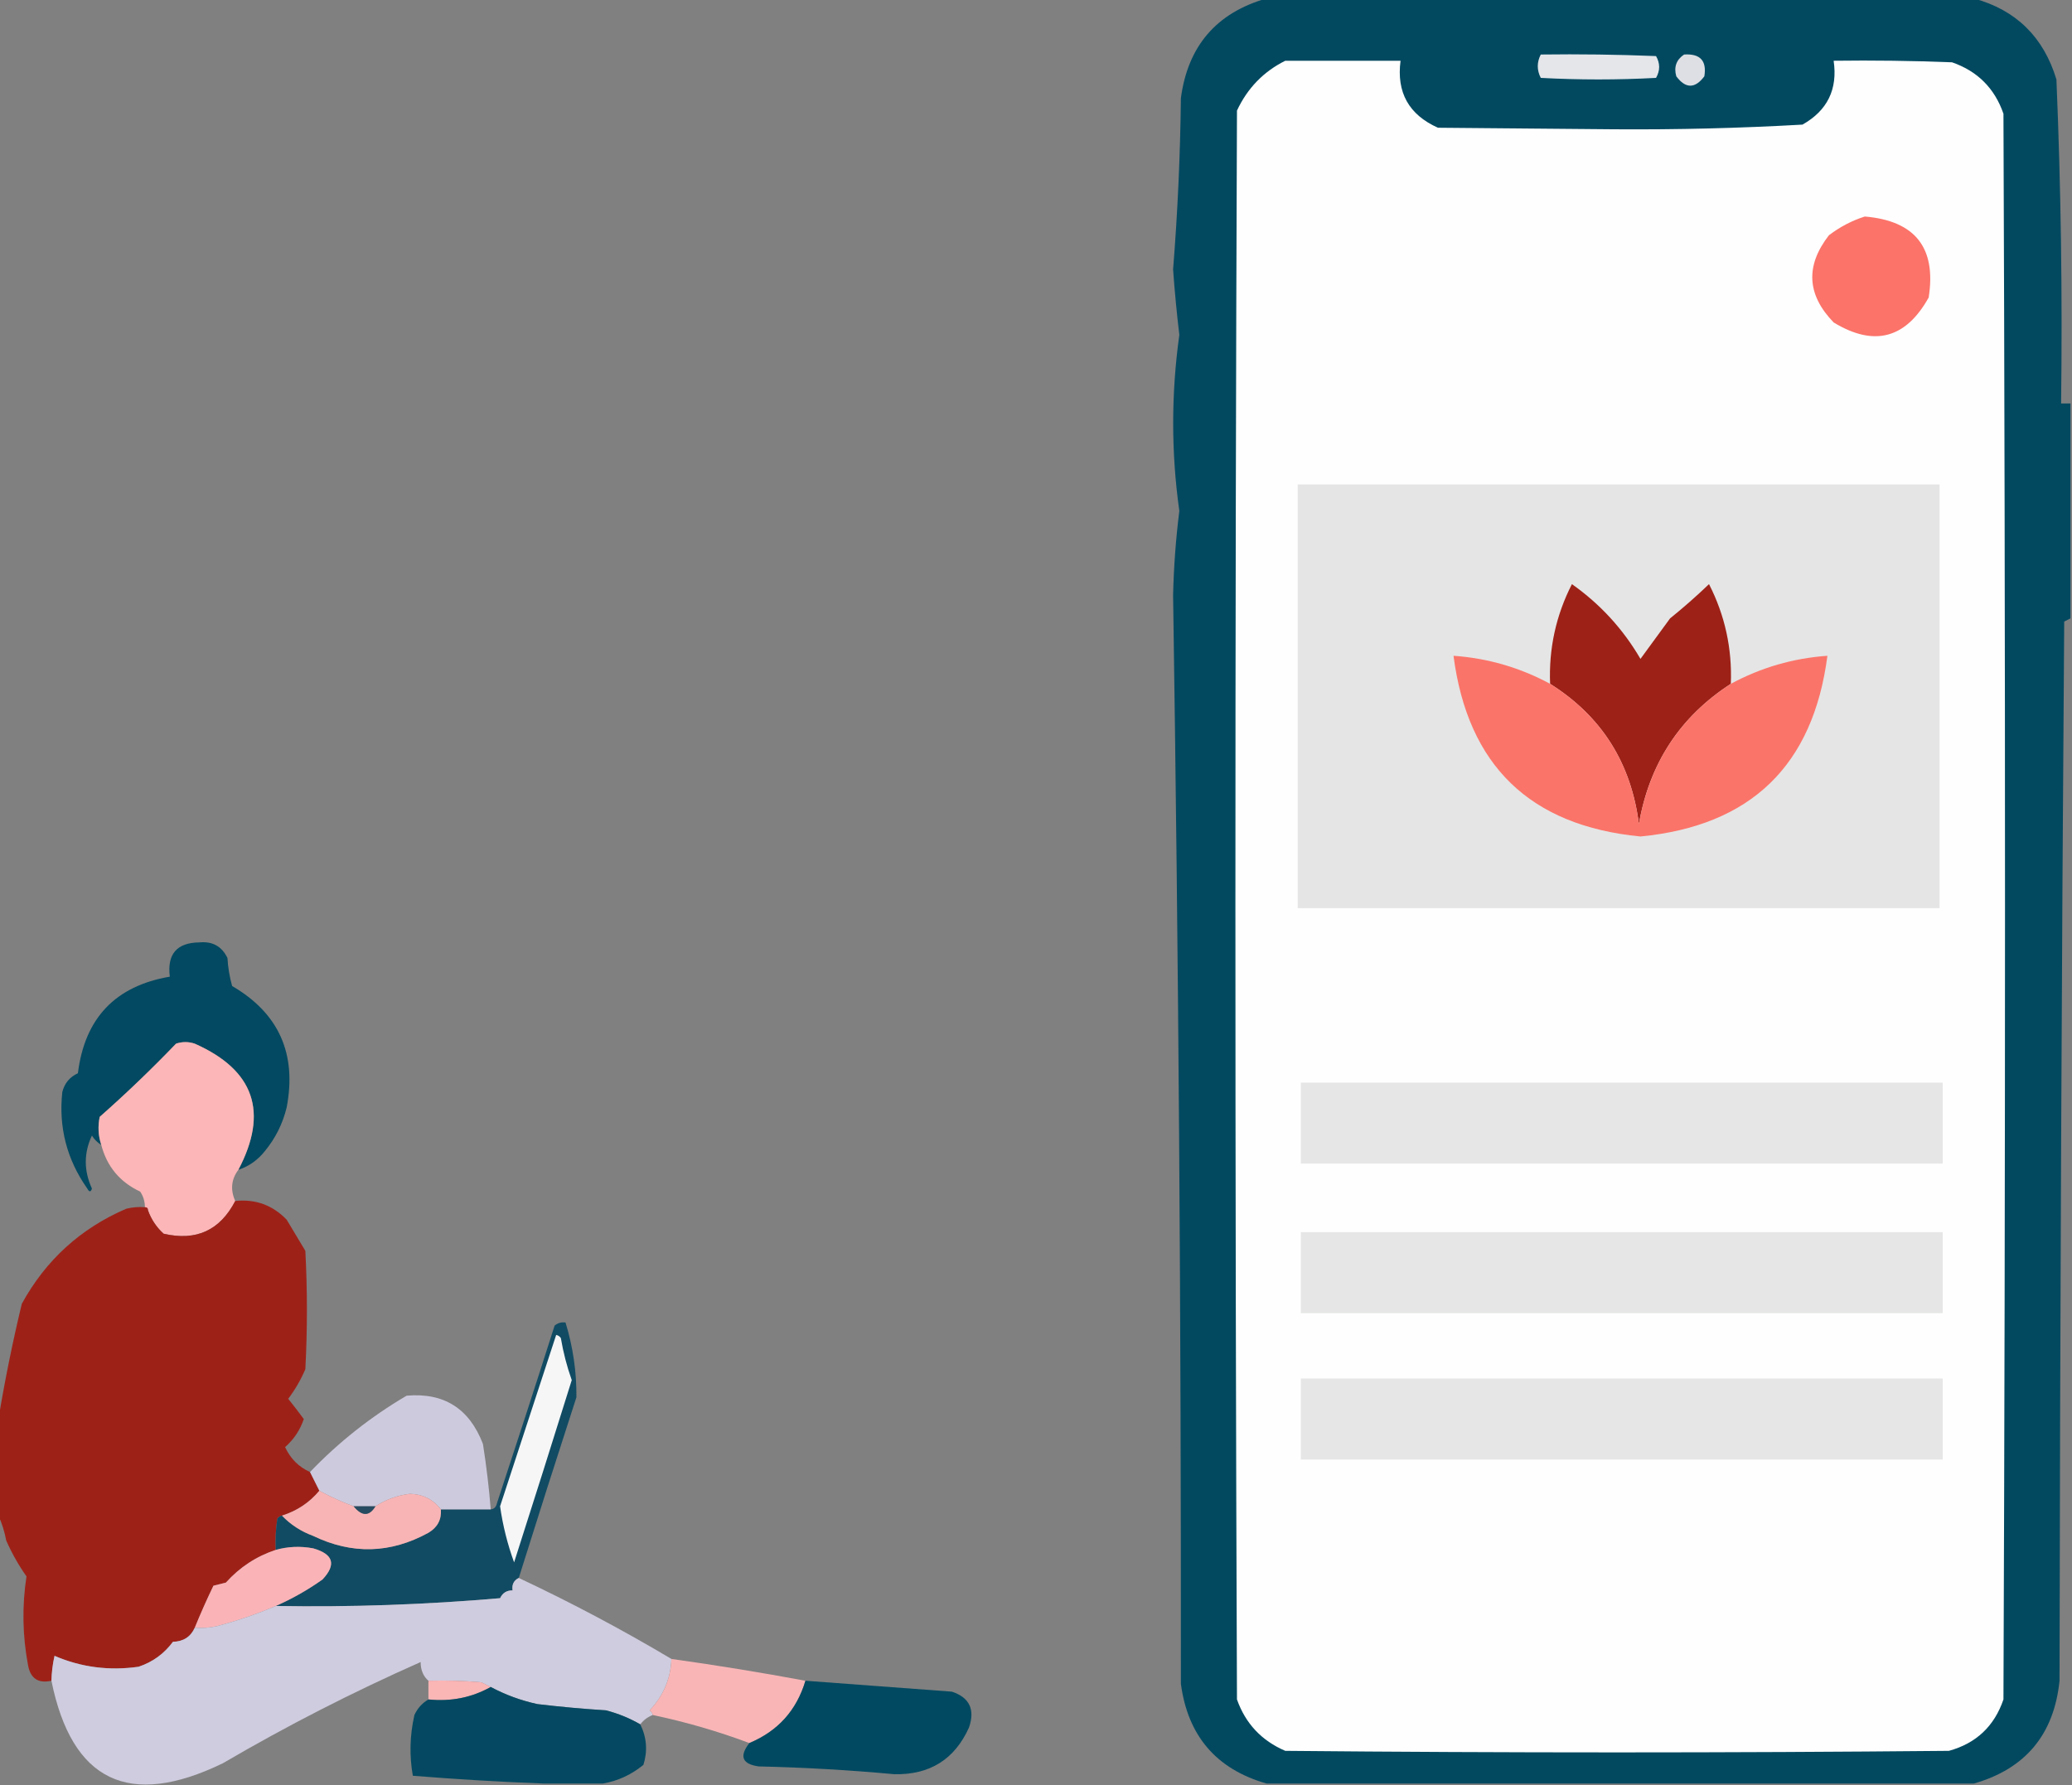 <?xml version="1.0" encoding="UTF-8"?>
<!DOCTYPE svg PUBLIC "-//W3C//DTD SVG 1.1//EN" "http://www.w3.org/Graphics/SVG/1.1/DTD/svg11.dtd">
<svg xmlns="http://www.w3.org/2000/svg" version="1.1" width="665px" height="573px" style="shape-rendering:geometricPrecision; text-rendering:geometricPrecision; image-rendering:optimizeQuality; fill-rule:evenodd; clip-rule:evenodd" xmlns:xlink="http://www.w3.org/1999/xlink">
<rect width="100%" height="100%" fill="#808080" stroke="none"/>
<g><path style="opacity:1" fill="#024960" d="M 406.5,-0.5 C 482.167,-0.5 557.833,-0.5 633.5,-0.5C 647.045,3.21 655.878,11.877 660,25.5C 661.452,60.135 661.952,94.802 661.5,129.5C 662.5,129.5 663.5,129.5 664.5,129.5C 664.5,152.5 664.5,175.5 664.5,198.5C 663.85,198.804 663.183,199.137 662.5,199.5C 661.667,312.832 661.167,426.165 661,539.5C 659.232,556.761 650.065,567.761 633.5,572.5C 557.833,572.5 482.167,572.5 406.5,572.5C 390.398,567.892 381.232,557.225 379,540.5C 379.084,423.988 378.25,307.488 376.5,191C 376.713,181.96 377.38,172.96 378.5,164C 375.871,145.287 375.871,126.454 378.5,107.5C 377.668,100.516 377.001,93.516 376.5,86.5C 377.96,68.196 378.793,49.863 379,31.5C 381.232,14.775 390.398,4.108 406.5,-0.5 Z"/></g>
<g><path style="opacity:1" fill="#e4e6ea" d="M 494.5,17.5 C 506.838,17.334 519.171,17.5 531.5,18C 532.833,20.333 532.833,22.667 531.5,25C 519.167,25.667 506.833,25.667 494.5,25C 493.221,22.502 493.221,20.002 494.5,17.5 Z"/></g>
<g><path style="opacity:1" fill="#dddfe4" d="M 540.5,17.5 C 545.665,17.162 547.831,19.495 547,24.5C 544,28.5 541,28.5 538,24.5C 537.162,21.519 537.995,19.186 540.5,17.5 Z"/></g>
<g><path style="opacity:1" fill="#fefefe" d="M 412.5,19.5 C 424.833,19.5 437.167,19.5 449.5,19.5C 448.161,29.655 452.161,36.822 461.5,41C 480.333,41.167 499.167,41.333 518,41.5C 538.216,41.643 558.382,41.143 578.5,40C 586.512,35.476 589.845,28.643 588.5,19.5C 601.171,19.333 613.838,19.5 626.5,20C 634.667,22.833 640.167,28.333 643,36.5C 643.667,206.167 643.667,375.833 643,545.5C 640.071,554.096 634.237,559.596 625.5,562C 554.5,562.667 483.5,562.667 412.5,562C 404.911,558.745 399.744,553.245 397,545.5C 396.333,375.5 396.333,205.5 397,35.5C 400.355,28.313 405.522,22.979 412.5,19.5 Z"/></g>
<g><path style="opacity:1" fill="#fb7369" d="M 598.5,69.5 C 614.68,70.877 621.513,79.544 619,95.5C 611.623,108.719 601.456,111.386 588.5,103.5C 579.89,94.611 579.39,85.278 587,75.5C 590.575,72.798 594.408,70.798 598.5,69.5 Z"/></g>
<g><path style="opacity:1" fill="#e5e5e5" d="M 416.5,155.5 C 485.167,155.5 553.833,155.5 622.5,155.5C 622.5,200.833 622.5,246.167 622.5,291.5C 553.833,291.5 485.167,291.5 416.5,291.5C 416.5,246.167 416.5,200.833 416.5,155.5 Z"/></g>
<g><path style="opacity:1" fill="#9d2117" d="M 555.5,219.5 C 539.201,230.058 529.367,245.058 526,264.5C 523.492,244.872 513.992,229.872 497.5,219.5C 497.051,208.177 499.385,197.511 504.5,187.5C 513.591,193.923 520.925,201.923 526.5,211.5C 529.667,207.167 532.833,202.833 536,198.5C 540.315,195.019 544.482,191.353 548.5,187.5C 553.615,197.511 555.949,208.177 555.5,219.5 Z"/></g>
<g><path style="opacity:1" fill="#fb7469" d="M 497.5,219.5 C 513.992,229.872 523.492,244.872 526,264.5C 529.367,245.058 539.201,230.058 555.5,219.5C 565.167,214.279 575.5,211.279 586.5,210.5C 581.922,245.744 561.922,265.077 526.5,268.5C 491.078,265.077 471.078,245.744 466.5,210.5C 477.5,211.279 487.833,214.279 497.5,219.5 Z"/></g>
<g><path style="opacity:0.999" fill="#034961" d="M 76.5,375.5 C 86.267,356.966 81.6,343.466 62.5,335C 60.5,334.333 58.5,334.333 56.5,335C 48.69,343.142 40.523,350.976 32,358.5C 31.366,361.555 31.532,364.555 32.5,367.5C 31.288,366.77 30.288,365.77 29.5,364.5C 26.879,370.103 26.879,375.77 29.5,381.5C 29.154,382.696 28.654,382.696 28,381.5C 21.439,372.154 18.772,361.821 20,350.5C 20.735,347.68 22.402,345.68 25,344.5C 27.185,326.816 37.019,316.483 54.5,313.5C 53.596,306.241 56.763,302.574 64,302.5C 68.2,302.098 71.2,303.765 73,307.5C 73.179,310.553 73.679,313.553 74.5,316.5C 89.478,325.229 95.312,338.229 92,355.5C 90.721,360.725 88.388,365.391 85,369.5C 82.721,372.381 79.888,374.381 76.5,375.5 Z"/></g>
<g><path style="opacity:0.994" fill="#fcb6b7" d="M 76.5,375.5 C 74.215,378.565 73.882,381.898 75.5,385.5C 70.589,394.955 62.922,398.455 52.5,396C 50.203,393.901 48.536,391.401 47.5,388.5C 47.5,387.833 47.167,387.5 46.5,387.5C 46.509,385.692 46.009,384.025 45,382.5C 38.476,379.444 34.309,374.444 32.5,367.5C 31.532,364.555 31.366,361.555 32,358.5C 40.523,350.976 48.69,343.142 56.5,335C 58.5,334.333 60.5,334.333 62.5,335C 81.6,343.466 86.267,356.966 76.5,375.5 Z"/></g>
<g><path style="opacity:1" fill="#e5e6e5" d="M 417.5,347.5 C 486.167,347.5 554.833,347.5 623.5,347.5C 623.5,356.167 623.5,364.833 623.5,373.5C 554.833,373.5 486.167,373.5 417.5,373.5C 417.5,364.833 417.5,356.167 417.5,347.5 Z"/></g>
<g><path style="opacity:1" fill="#9e2118" d="M 75.5,385.5 C 81.98,384.824 87.48,386.824 92,391.5C 94,394.833 96,398.167 98,401.5C 98.667,414.167 98.667,426.833 98,439.5C 96.559,442.88 94.726,446.047 92.5,449C 94.264,451.181 95.931,453.348 97.5,455.5C 96.32,459.019 94.32,462.019 91.5,464.5C 93.21,468.21 95.877,470.877 99.5,472.5C 100.5,474.5 101.5,476.5 102.5,478.5C 99.342,482.306 95.342,484.973 90.5,486.5C 89.883,486.611 89.383,486.944 89,487.5C 88.502,490.817 88.335,494.15 88.5,497.5C 82.256,499.572 76.922,503.072 72.5,508C 71.167,508.333 69.833,508.667 68.5,509C 66.359,513.447 64.359,517.947 62.5,522.5C 61.176,525.411 58.843,526.911 55.5,527C 52.676,530.824 49.009,533.491 44.5,535C 35.065,536.355 26.064,535.188 17.5,531.5C 16.908,534.127 16.575,536.794 16.5,539.5C 12.27,540.437 9.77,538.771 9,534.5C 7.214,525.038 7.047,515.538 8.5,506C 5.995,502.461 3.829,498.628 2,494.5C 1.454,491.621 0.621,488.954 -0.5,486.5C -0.5,476.167 -0.5,465.833 -0.5,455.5C 1.525,443.212 4.025,430.879 7,418.5C 14.691,404.473 25.858,394.307 40.5,388C 42.473,387.505 44.473,387.338 46.5,387.5C 47.167,387.5 47.5,387.833 47.5,388.5C 48.536,391.401 50.203,393.901 52.5,396C 62.922,398.455 70.589,394.955 75.5,385.5 Z"/></g>
<g><path style="opacity:1" fill="#e5e6e5" d="M 417.5,395.5 C 486.167,395.5 554.833,395.5 623.5,395.5C 623.5,404.167 623.5,412.833 623.5,421.5C 554.833,421.5 486.167,421.5 417.5,421.5C 417.5,412.833 417.5,404.167 417.5,395.5 Z"/></g>
<g><path style="opacity:1" fill="#114b63" d="M 166.5,506.5 C 164.896,507.287 164.229,508.62 164.5,510.5C 162.641,510.461 161.308,511.294 160.5,513C 136.548,515.075 112.548,515.908 88.5,515.5C 93.73,513.214 98.73,510.381 103.5,507C 108.009,502.185 107.009,498.852 100.5,497C 96.413,496.238 92.413,496.404 88.5,497.5C 88.335,494.15 88.502,490.817 89,487.5C 89.383,486.944 89.883,486.611 90.5,486.5C 93.256,489.389 96.589,491.556 100.5,493C 112.978,499.023 125.312,498.69 137.5,492C 140.397,490.285 141.731,487.785 141.5,484.5C 146.833,484.5 152.167,484.5 157.5,484.5C 158.586,484.38 159.253,483.713 159.5,482.5C 165.767,463.531 171.934,444.531 178,425.5C 179.011,424.663 180.178,424.33 181.5,424.5C 183.903,432.343 185.07,440.343 185,448.5C 178.726,467.82 172.56,487.154 166.5,506.5 Z"/></g>
<g><path style="opacity:1" fill="#f6f6f7" d="M 178.5,428.5 C 179.117,428.611 179.617,428.944 180,429.5C 180.779,434.116 181.946,438.616 183.5,443C 177.413,462.51 171.247,482.01 165,501.5C 162.872,495.657 161.372,489.657 160.5,483.5C 166.506,465.149 172.506,446.816 178.5,428.5 Z"/></g>
<g><path style="opacity:1" fill="#e5e6e5" d="M 417.5,442.5 C 486.167,442.5 554.833,442.5 623.5,442.5C 623.5,451.167 623.5,459.833 623.5,468.5C 554.833,468.5 486.167,468.5 417.5,468.5C 417.5,459.833 417.5,451.167 417.5,442.5 Z"/></g>
<g><path style="opacity:0.975" fill="#d0cce0" d="M 157.5,484.5 C 152.167,484.5 146.833,484.5 141.5,484.5C 139.027,481.263 135.694,479.597 131.5,479.5C 127.496,480.006 123.829,481.34 120.5,483.5C 118.167,483.5 115.833,483.5 113.5,483.5C 109.71,482.105 106.043,480.438 102.5,478.5C 101.5,476.5 100.5,474.5 99.5,472.5C 108.712,462.897 119.045,454.73 130.5,448C 142.471,446.944 150.638,452.111 155,463.5C 156.097,470.475 156.931,477.475 157.5,484.5 Z"/></g>
<g><path style="opacity:1" fill="#f8b4b5" d="M 102.5,478.5 C 106.043,480.438 109.71,482.105 113.5,483.5C 116.186,486.77 118.519,486.77 120.5,483.5C 123.829,481.34 127.496,480.006 131.5,479.5C 135.694,479.597 139.027,481.263 141.5,484.5C 141.731,487.785 140.397,490.285 137.5,492C 125.312,498.69 112.978,499.023 100.5,493C 96.589,491.556 93.256,489.389 90.5,486.5C 95.342,484.973 99.342,482.306 102.5,478.5 Z"/></g>
<g><path style="opacity:1" fill="#274b61" d="M 113.5,483.5 C 115.833,483.5 118.167,483.5 120.5,483.5C 118.519,486.77 116.186,486.77 113.5,483.5 Z"/></g>
<g><path style="opacity:1" fill="#fab4b8" d="M 88.5,515.5 C 82.402,518.115 76.069,520.281 69.5,522C 67.19,522.497 64.857,522.663 62.5,522.5C 64.359,517.947 66.359,513.447 68.5,509C 69.833,508.667 71.167,508.333 72.5,508C 76.922,503.072 82.256,499.572 88.5,497.5C 92.413,496.404 96.413,496.238 100.5,497C 107.009,498.852 108.009,502.185 103.5,507C 98.73,510.381 93.73,513.214 88.5,515.5 Z"/></g>
<g><path style="opacity:0.987" fill="#cfcce0" d="M 166.5,506.5 C 183.348,514.421 199.681,523.088 215.5,532.5C 215.24,538.857 212.906,544.357 208.5,549C 209.056,549.383 209.389,549.883 209.5,550.5C 207.878,551.122 206.545,552.122 205.5,553.5C 202.093,551.527 198.426,550.027 194.5,549C 187.148,548.537 179.815,547.87 172.5,547C 167.185,545.841 162.185,544.008 157.5,541.5C 156.527,541.013 155.527,540.513 154.5,540C 148.843,539.501 143.176,539.334 137.5,539.5C 135.836,538.051 135.002,536.051 135,533.5C 113.192,543.153 92.026,553.987 71.5,566C 41.375,580.601 23.042,571.768 16.5,539.5C 16.575,536.794 16.908,534.127 17.5,531.5C 26.064,535.188 35.065,536.355 44.5,535C 49.009,533.491 52.676,530.824 55.5,527C 58.843,526.911 61.176,525.411 62.5,522.5C 64.857,522.663 67.19,522.497 69.5,522C 76.069,520.281 82.402,518.115 88.5,515.5C 112.548,515.908 136.548,515.075 160.5,513C 161.308,511.294 162.641,510.461 164.5,510.5C 164.229,508.62 164.896,507.287 166.5,506.5 Z"/></g>
<g><path style="opacity:0.965" fill="#fdb7b8" d="M 215.5,532.5 C 229.896,534.51 244.229,536.844 258.5,539.5C 255.671,548.997 249.671,555.664 240.5,559.5C 230.485,555.743 220.151,552.743 209.5,550.5C 209.389,549.883 209.056,549.383 208.5,549C 212.906,544.357 215.24,538.857 215.5,532.5 Z"/></g>
<g><path style="opacity:1" fill="#fab5b5" d="M 137.5,539.5 C 143.176,539.334 148.843,539.501 154.5,540C 155.527,540.513 156.527,541.013 157.5,541.5C 151.382,544.918 144.715,546.251 137.5,545.5C 137.5,543.5 137.5,541.5 137.5,539.5 Z"/></g>
<g><path style="opacity:1" fill="#014961" d="M 258.5,539.5 C 274.181,540.667 289.848,541.833 305.5,543C 311.155,544.875 312.989,548.708 311,554.5C 306.392,564.751 298.392,569.751 287,569.5C 272.53,568.161 258.03,567.328 243.5,567C 238.187,566.253 237.187,563.753 240.5,559.5C 249.671,555.664 255.671,548.997 258.5,539.5 Z"/></g>
<g><path style="opacity:1" fill="#044961" d="M 157.5,541.5 C 162.185,544.008 167.185,545.841 172.5,547C 179.815,547.87 187.148,548.537 194.5,549C 198.426,550.027 202.093,551.527 205.5,553.5C 207.566,557.696 207.899,562.03 206.5,566.5C 202.613,569.675 198.279,571.675 193.5,572.5C 187.167,572.5 180.833,572.5 174.5,572.5C 160.579,571.965 146.579,571.132 132.5,570C 131.354,563.537 131.521,557.037 133,550.5C 133.996,548.34 135.496,546.673 137.5,545.5C 144.715,546.251 151.382,544.918 157.5,541.5 Z"/></g>
</svg>
